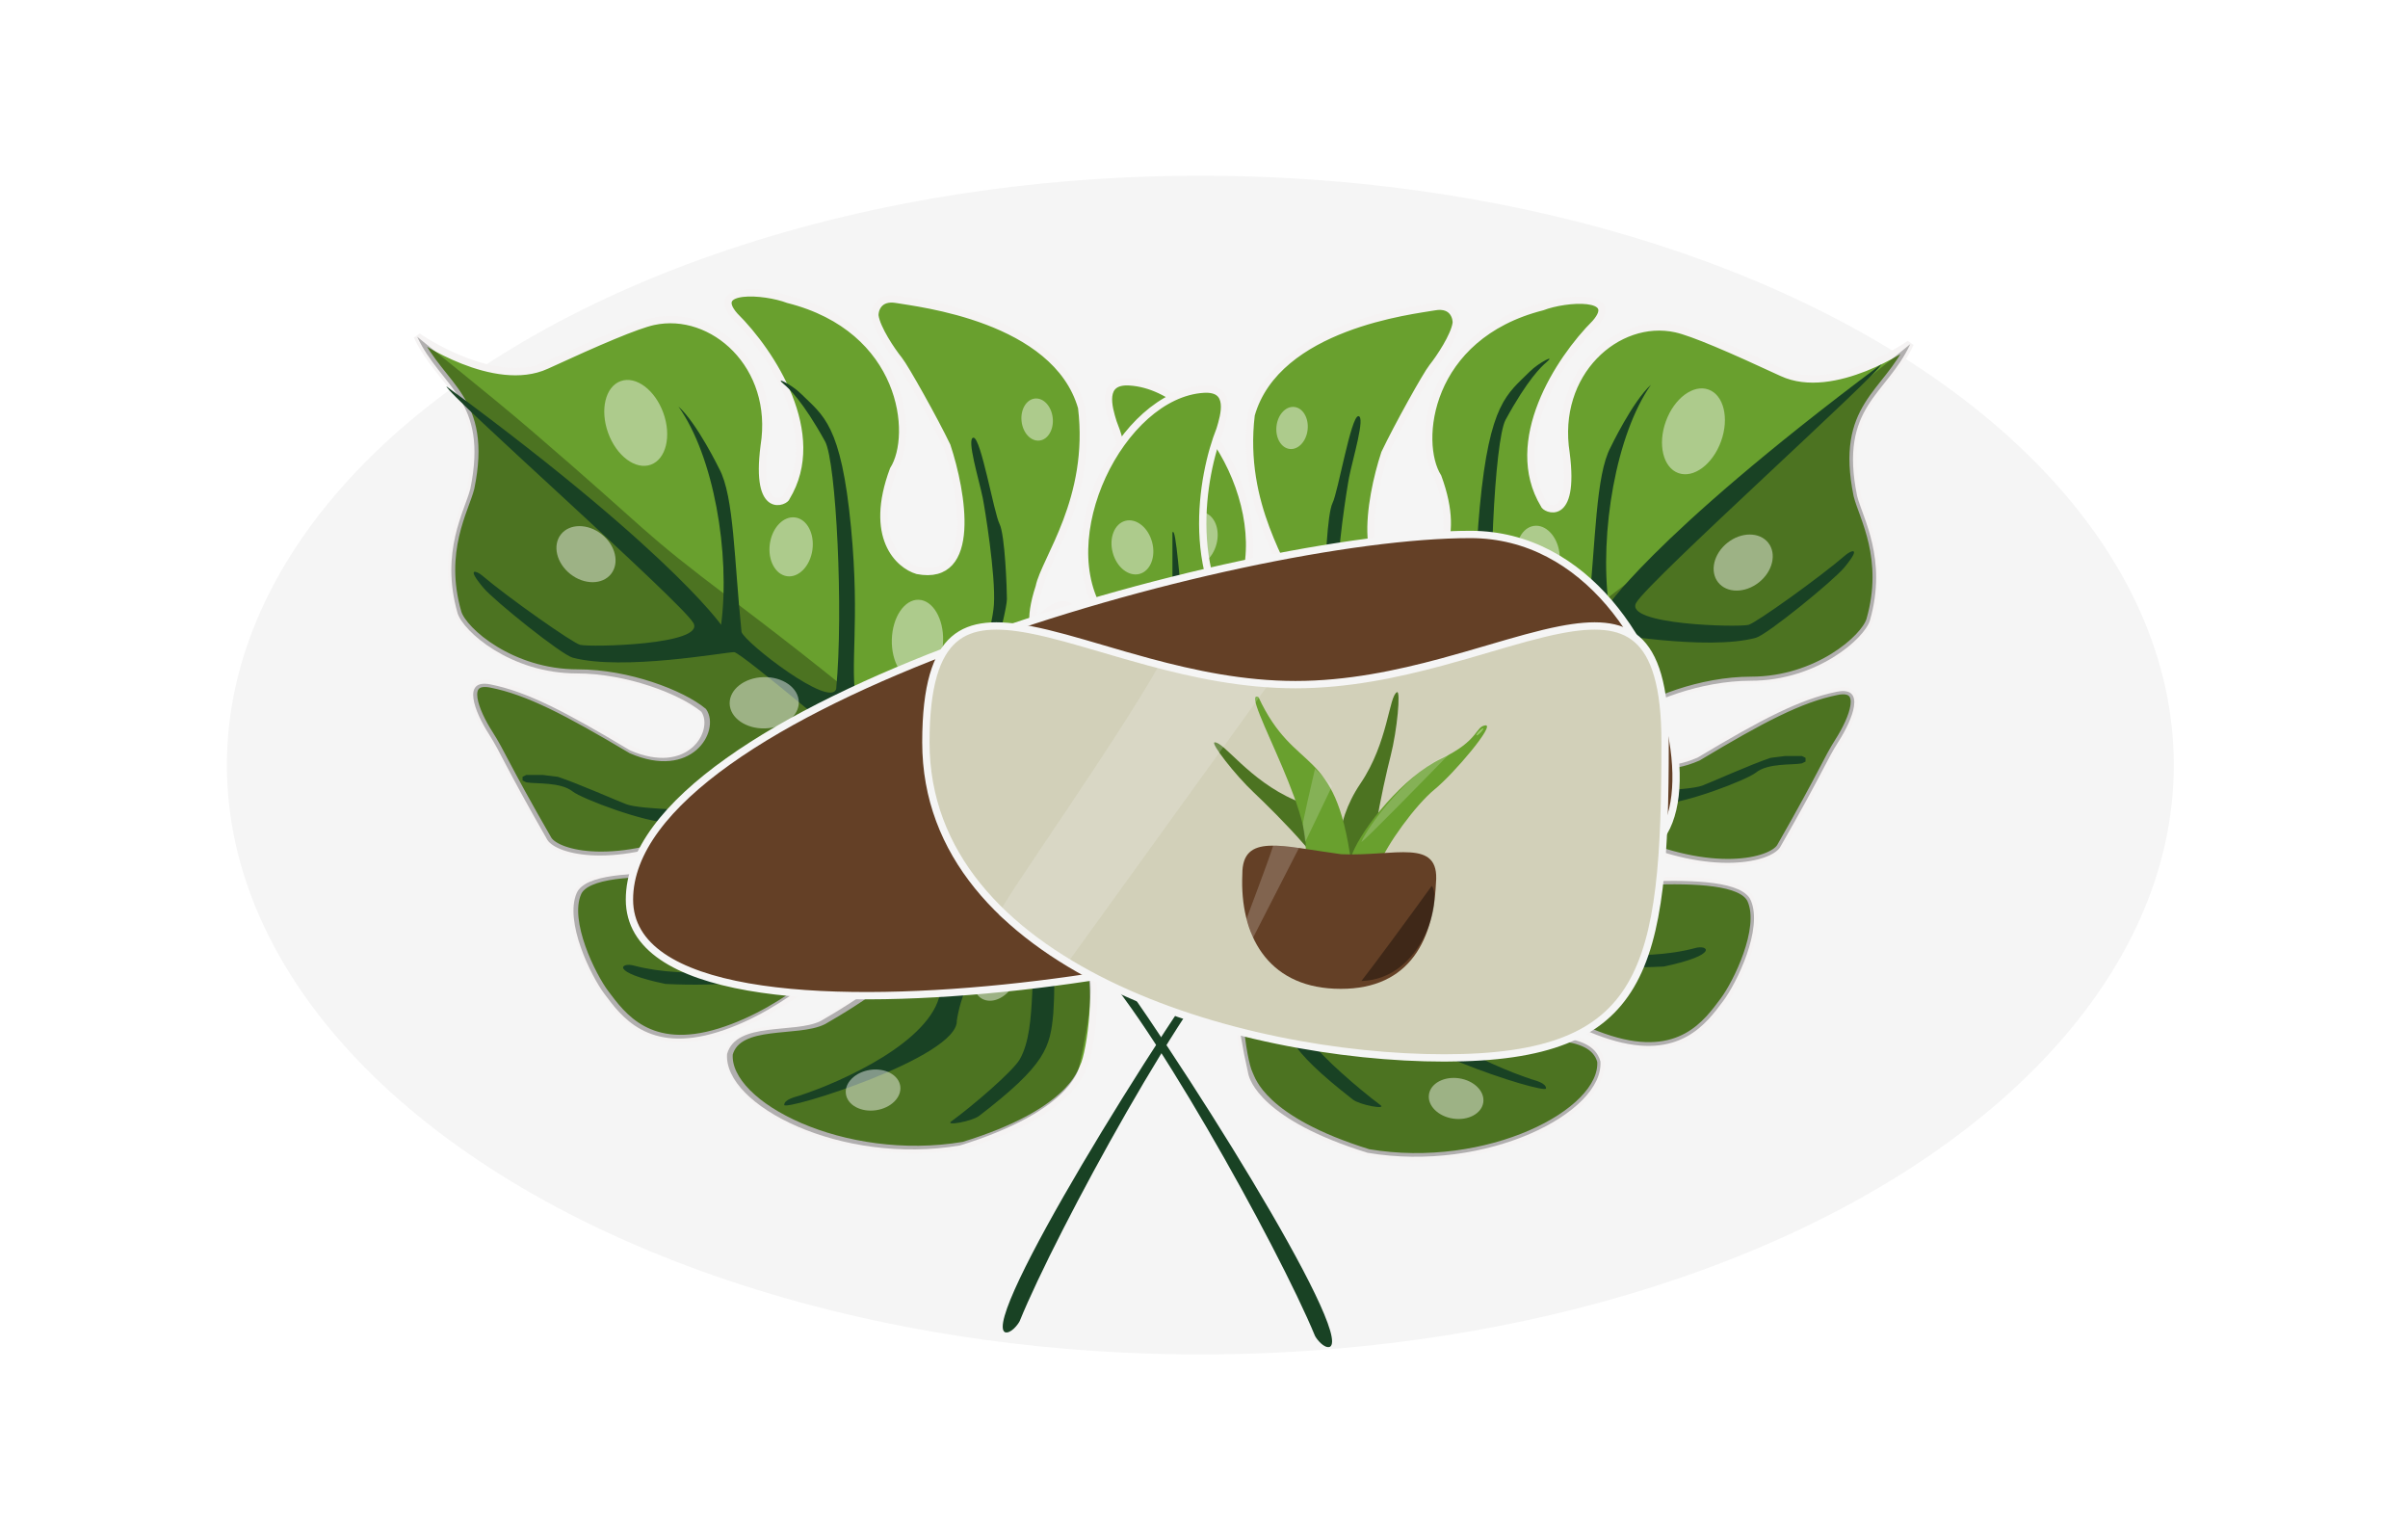 <svg width="329" height="209" viewBox="0 0 329 209" fill="none" xmlns="http://www.w3.org/2000/svg">
<g clip-path="url(#clip0_403_133)">
<g filter="url(#filter0_f_403_133)">
<ellipse cx="164" cy="104.5" rx="133" ry="80.5" fill="#F5F5F5"/>
</g>
<path d="M74.653 49.906C67.592 53.158 57.252 46.154 57 45.904C60.278 52.907 66.835 54.408 64.313 66.664C63.557 69.665 60.127 75.268 62.548 83.672C63.304 86.173 69.861 91.926 78.94 91.926C85.801 91.926 93.146 94.742 96.088 97.179C97.769 99.68 94.323 105.933 86.253 102.431C77.427 97.179 72.131 94.427 67.087 93.427C63.052 92.626 64.949 97.241 66.835 100.18C68.6 102.931 68.853 104.182 74.905 114.687C76.166 116.688 84.235 118.767 96.088 113.436C102.897 108.434 116.262 112.686 105.923 119.689C105.166 120.94 81.209 116.8 78.94 121.941C77.21 125.859 80.916 133.309 82.722 135.697C84.992 138.699 88.674 143.951 98.358 140.95C108.041 137.948 115.758 129.944 119.288 126.943C120.802 125.942 124.08 124.742 125.089 127.943C126.097 131.145 117.019 136.864 112.48 139.449C108.949 141.2 100.879 139.449 99.618 143.951C99.114 150.955 115.254 159.209 131.645 156.457C146.272 151.955 147.68 146.41 148.037 145.702C149.046 143.701 150.307 133.696 148.541 131.195C147.028 127.943 146.524 124.708 146.776 124.291C147.028 123.791 149.55 125.942 152.576 127.943C154.594 128.944 158.881 129.694 161.907 129.444C165.174 129.174 176.533 125.942 180.82 110.185C184.25 97.579 179.391 86.924 176.533 83.172C175.02 81.671 171.893 79.92 171.49 84.923C170.985 91.176 165.185 103.432 161.907 103.682C158.629 103.932 157.395 103.068 157.115 101.681C156.863 100.43 158.629 96.845 159.889 94.927C159.721 95.344 161.15 93.577 168.211 83.172C175.525 72.667 165.69 52.86 154.341 52.157C150.307 51.907 151.483 55.742 152.072 57.659C154.594 63.913 157.267 78.67 147.785 87.674C144.591 89.175 138.959 89.375 141.985 80.17C142.741 76.418 149.298 68.165 147.785 55.658C144.254 43.403 125.341 41.402 122.567 40.901C119.793 40.401 119.469 42.657 119.541 43.152C119.793 44.903 121.81 47.905 122.819 49.155C123.664 50.203 127.61 57.243 129.376 60.911C131.477 67.248 133.612 79.52 125.341 77.919C122.819 77.168 118.633 73.367 122.062 64.162C125.089 59.41 123.576 44.903 107.688 40.901C104.41 39.651 96.844 39.15 100.375 43.152C105.419 48.154 112.681 59.31 107.436 67.915C107.436 68.415 103.149 70.666 104.41 60.911C106.175 49.906 97.349 42.151 89.279 43.903C86.976 44.403 81.714 46.655 74.653 49.906Z" fill="#69A02E" stroke="#F5F3F3"/>
<path d="M72.533 58.745C66.758 53.787 57.251 46.25 57 46C60.257 52.997 66.771 54.497 64.265 66.742C63.514 69.741 60.107 75.339 62.512 83.736C63.263 86.235 69.777 91.982 78.796 91.982C85.613 91.982 92.909 94.796 95.832 97.23C97.502 99.729 94.078 105.977 86.061 102.478C77.293 97.23 72.032 94.481 67.021 93.482C63.013 92.682 64.897 97.293 66.771 100.229C68.524 102.978 68.775 104.228 74.788 114.724C76.04 116.723 84.057 118.8 95.832 113.474C102.596 108.476 115.874 112.724 105.603 119.722C104.851 120.971 81.051 116.835 78.796 121.971C77.078 125.886 80.76 133.33 82.554 135.716C84.809 138.715 88.466 143.963 98.087 140.964C107.707 137.965 115.373 129.968 118.881 126.969C120.384 125.969 123.641 124.77 124.643 127.969C125.645 131.167 116.626 136.882 112.116 139.464C108.609 141.214 100.592 139.464 99.34 143.963C98.838 150.96 114.872 159.207 131.157 156.458C145.687 151.959 147.267 146.483 147.441 145.712C150.949 130.218 147.441 131.217 147.441 130.218C146.439 121.721 135.165 108.476 100.091 81.986C86.919 72.038 89.819 73.589 72.533 58.745Z" fill="black" fill-opacity="0.28"/>
<g filter="url(#filter1_d_403_133)">
<path d="M61 48.774C93.658 72.809 99.287 82.573 98.526 81.322C99.794 71.557 97.512 58.288 92.694 51.528C95.23 53.781 98.272 60.04 98.272 60.04C100.301 63.796 100.301 72.559 101.315 82.323C101.822 83.825 113.486 92.838 114.247 90.085C115.261 79.569 114.247 59.039 112.725 56.285C109.683 50.776 107.731 49.004 107.147 48.523C105.626 47.271 108.136 48.498 109.429 49.775C112.472 52.779 114.924 53.914 116.275 68.052C117.543 81.322 116.021 86.83 117.036 92.087C117.393 93.94 117.974 94.516 118.811 95.342C120.585 97.095 128.699 104.856 129.206 103.604C129.612 102.603 129.454 97.506 130.474 95.593C133.01 90.836 135.596 81.772 135.799 78.567C136.052 74.561 134.526 65.273 134.277 64.046C133.77 61.542 131.995 55.784 133.01 55.784C134.024 55.784 135.799 66.049 136.559 67.551C137.32 69.053 137.574 76.564 137.574 77.816C137.574 79.819 133.768 93.222 133.517 94.09C133.01 95.843 131.995 101.895 131.995 102.603C131.995 103.604 132.249 108.612 134.024 108.111C135.799 107.61 147.462 97.596 149.491 95.593C150.456 94.639 156.429 86.032 157.097 82.073C157.604 79.068 158.112 70.556 158.619 71.557V78.567C158.619 80.07 157.097 89.083 152.533 94.09C148.448 98.572 138.588 109.613 138.334 110.114C137.925 110.921 137.827 115.873 139.349 115.372C140.87 114.871 147.163 112.387 148.984 111.616C150.758 110.865 156.083 109.864 158.872 108.612C162.168 106.859 167.747 102.102 169.014 100.35C170.733 97.974 172.311 91.837 172.564 90.585C172.818 89.333 172.844 92.309 172.564 95.342C172.311 98.096 173.071 97.846 169.014 103.354C164.775 109.11 154.815 112.367 153.294 112.618C152.044 112.824 142.645 116.874 142.645 117.375C142.645 117.876 144.807 119.378 145.941 119.378C147.209 119.378 159.113 119.568 160.14 119.378C164.197 118.627 168.339 116.15 168.761 115.873C169.522 115.372 172.818 112.618 173.071 112.618C173.578 112.618 172.818 114.621 171.804 115.873C171.012 116.85 170.536 117.625 168 118.877C165.465 120.129 163.69 120.379 161.661 120.88C159.633 121.381 158.365 121.631 157.351 121.631H152.28H147.716C147.107 121.631 147.853 122.382 148.984 123.884C160.985 139.825 184.988 178.215 181.692 179.967C180.932 180.218 179.917 178.966 179.664 178.465C174.677 166.364 155.83 132.397 148.223 126.138C141.69 120.762 144.673 123.133 143.912 134.4C143.49 139.074 142.898 141.41 133.77 148.421C132.792 149.172 129.064 149.827 129.967 149.172C132.841 147.085 138.414 142.32 139.349 140.659C141.884 136.153 140.363 127.39 142.138 122.382C142.859 120.346 140.363 118.376 140.109 118.877C137.236 121.631 131.742 128.641 130.728 135.401C130.981 140.409 107.147 147.821 107.147 146.918C107.147 146.167 108.668 145.833 109.175 145.667C115.092 143.747 127.229 138.256 128.446 131.646C129.663 125.036 137.574 117.625 137.32 117.375C137.32 116.373 135.292 113.419 134.277 112.618C133.263 111.817 122.022 120.379 116.529 124.886C113.86 127.075 106.741 131.195 90.919 130.394C83.211 128.792 84.834 127.39 86.609 127.89C94.216 129.893 103.431 128.174 104.865 127.89C109.936 126.889 119.571 118.376 123.375 115.873C128.699 112.367 131.995 111.116 131.235 110.615L124.135 105.858C122.36 104.356 110.697 104.105 108.161 104.856C107.147 105.157 98.638 108.361 91.427 108.361C88.13 108.361 79.51 105.107 78.242 104.105C76.55 102.769 73.171 103.104 71.903 102.853L71.396 102.603V102.102L71.903 101.852H74.185L76.213 102.102C79.002 103.02 84.379 105.407 85.595 105.858C87.623 106.609 96.961 106.74 97.512 106.609C103.851 105.107 103.485 102.571 107.908 102.353C112.357 102.133 119.538 101.528 121.576 102.059C118.305 99.657 101.262 85.077 100.301 85.077C99.033 85.077 85.088 87.648 78.242 85.828C76.693 85.416 67.568 78.087 66.071 76.314C63.535 73.31 65.228 74.061 65.817 74.561C69.452 77.649 78.242 83.825 79.256 84.076C80.69 84.43 96.498 84.076 94.723 81.071C92.948 78.067 61 49.775 61 48.774Z" fill="#194224"/>
</g>
<ellipse cx="86.859" cy="57.764" rx="6.068" ry="4.011" transform="rotate(70.132 86.859 57.764)" fill="white" fill-opacity="0.45"/>
<ellipse cx="80.064" cy="75.691" rx="4.363" ry="3.457" transform="rotate(38.266 80.064 75.691)" fill="white" fill-opacity="0.45"/>
<ellipse cx="108.091" cy="74.692" rx="4.052" ry="2.937" transform="rotate(97.912 108.091 74.692)" fill="white" fill-opacity="0.45"/>
<ellipse cx="125.352" cy="87.447" rx="5.529" ry="3.505" transform="rotate(91.596 125.352 87.447)" fill="white" fill-opacity="0.45"/>
<ellipse cx="104.414" cy="95.99" rx="4.725" ry="3.505" transform="rotate(178.544 104.414 95.99)" fill="white" fill-opacity="0.45"/>
<ellipse cx="127.409" cy="119.435" rx="3.088" ry="2.291" transform="rotate(162.937 127.409 119.435)" fill="white" fill-opacity="0.45"/>
<ellipse cx="137.342" cy="98.21" rx="3.088" ry="2.291" transform="rotate(122.741 137.342 98.21)" fill="white" fill-opacity="0.45"/>
<ellipse cx="144.803" cy="91.838" rx="2.444" ry="1.812" transform="rotate(137.527 144.803 91.838)" fill="white" fill-opacity="0.45"/>
<ellipse cx="163.512" cy="73.617" rx="3.753" ry="2.784" transform="rotate(105 163.512 73.617)" fill="white" fill-opacity="0.45"/>
<ellipse cx="163.621" cy="112.471" rx="3.753" ry="2.784" transform="rotate(167.412 163.621 112.471)" fill="white" fill-opacity="0.45"/>
<ellipse cx="136.04" cy="133.163" rx="3.753" ry="2.784" transform="rotate(120.532 136.04 133.163)" fill="white" fill-opacity="0.45"/>
<ellipse cx="119.287" cy="148.889" rx="3.753" ry="2.784" transform="rotate(171.612 119.287 148.889)" fill="white" fill-opacity="0.45"/>
<ellipse cx="141.703" cy="57.307" rx="2.887" ry="2.141" transform="rotate(83.9 141.703 57.307)" fill="white" fill-opacity="0.45"/>
<path d="M243.489 50.906C250.493 54.158 260.75 47.154 261 46.904C257.748 53.907 251.244 55.408 253.745 67.664C254.496 70.665 257.898 76.268 255.496 84.672C254.746 87.173 248.242 92.926 239.236 92.926C232.429 92.926 225.143 95.742 222.225 98.179C220.557 100.68 223.976 106.933 231.981 103.431C240.737 98.179 245.99 95.427 250.993 94.427C254.996 93.626 253.114 98.241 251.244 101.18C249.493 103.931 249.242 105.182 243.238 115.687C241.988 117.688 233.982 119.767 222.225 114.436C215.47 109.434 202.212 113.686 212.468 120.689C213.219 121.94 236.984 117.8 239.236 122.941C240.952 126.859 237.275 134.309 235.483 136.697C233.232 139.699 229.58 144.951 219.973 141.95C210.367 138.948 202.712 130.944 199.21 127.943C197.709 126.942 194.457 125.742 193.456 128.943C192.455 132.145 201.461 137.864 205.964 140.449C209.467 142.2 217.472 140.449 218.723 144.951C219.223 151.955 203.212 160.209 186.952 157.457C172.442 152.955 171.045 147.41 170.691 146.702C169.691 144.701 168.44 134.696 170.191 132.195C171.692 128.943 172.192 125.708 171.942 125.291C171.692 124.791 169.19 126.942 166.188 128.943C164.187 129.944 159.934 130.694 156.932 130.444C153.691 130.174 142.423 126.942 138.17 111.185C134.768 98.579 139.588 87.924 142.423 84.172C143.924 82.671 147.026 80.92 147.426 85.923C147.927 92.176 153.68 104.432 156.932 104.682C160.184 104.932 161.408 104.068 161.685 102.681C161.936 101.43 160.184 97.845 158.934 95.927C159.1 96.344 157.683 94.577 150.678 84.172C143.424 73.667 153.18 53.86 164.437 53.157C168.44 52.907 167.272 56.742 166.689 58.659C164.187 64.912 161.535 79.67 170.941 88.674C174.11 90.175 179.697 90.375 176.695 81.17C175.945 77.418 169.44 69.165 170.941 56.658C174.444 44.403 193.206 42.402 195.958 41.901C198.71 41.401 199.03 43.657 198.96 44.152C198.71 45.903 196.708 48.905 195.708 50.155C194.869 51.203 190.954 58.243 189.203 61.911C187.119 68.248 185.001 80.52 193.206 78.919C195.708 78.168 199.86 74.367 196.458 65.162C193.456 60.41 194.957 45.903 210.717 41.901C213.969 40.651 221.474 40.15 217.972 44.152C212.969 49.154 205.764 60.31 210.967 68.915C210.967 69.415 215.22 71.666 213.969 61.911C212.218 50.906 220.974 43.151 228.979 44.903C231.264 45.403 236.484 47.655 243.489 50.906Z" fill="#69A02E" stroke="#F5F3F3"/>
<path d="M245.467 59.745C251.242 54.787 260.749 47.25 261 47C257.743 53.997 251.229 55.497 253.735 67.742C254.486 70.741 257.893 76.339 255.488 84.736C254.737 87.235 248.223 92.982 239.204 92.982C232.387 92.982 225.091 95.796 222.168 98.23C220.498 100.729 223.922 106.977 231.939 103.478C240.707 98.23 245.968 95.481 250.979 94.482C254.987 93.682 253.103 98.293 251.229 101.229C249.476 103.978 249.225 105.228 243.212 115.724C241.96 117.723 233.943 119.8 222.168 114.474C215.404 109.476 202.126 113.724 212.397 120.722C213.149 121.971 236.949 117.835 239.204 122.971C240.923 126.886 237.24 134.33 235.446 136.716C233.191 139.715 229.533 144.963 219.913 141.964C210.293 138.965 202.627 130.968 199.119 127.969C197.616 126.969 194.359 125.77 193.357 128.969C192.355 132.167 201.374 137.882 205.884 140.464C209.391 142.214 217.408 140.464 218.661 144.963C219.162 151.96 203.128 160.207 186.843 157.458C172.313 152.959 170.733 147.483 170.559 146.712C167.051 131.218 170.559 132.217 170.559 131.218C171.561 122.721 182.835 109.476 217.909 82.986C231.081 73.038 228.181 74.589 245.467 59.745Z" fill="black" fill-opacity="0.28"/>
<path d="M257 49.779C224.612 73.997 219.03 83.835 219.784 82.574C218.527 72.736 220.79 59.365 225.568 52.554C223.053 54.825 220.035 61.131 220.035 61.131C218.024 64.915 218.024 73.745 217.018 83.583C216.515 85.097 204.948 94.178 204.194 91.403C203.188 80.808 204.194 60.122 205.702 57.347C208.72 51.797 210.655 50.011 211.234 49.527C212.743 48.266 210.253 49.502 208.971 50.788C205.954 53.816 203.521 54.959 202.182 69.204C200.925 82.574 202.433 88.124 201.427 93.421C201.073 95.288 200.497 95.869 199.667 96.701C197.907 98.467 189.86 106.287 189.357 105.026C188.955 104.017 189.112 98.881 188.1 96.953C185.586 92.16 183.021 83.028 182.819 79.799C182.568 75.763 184.082 66.404 184.328 65.168C184.831 62.645 186.591 56.843 185.586 56.843C184.58 56.843 182.819 67.186 182.065 68.699C181.311 70.213 181.059 77.781 181.059 79.042C181.059 81.06 184.834 94.565 185.083 95.44C185.586 97.205 186.591 103.303 186.591 104.017C186.591 105.026 186.34 110.071 184.58 109.566C182.819 109.062 171.252 98.971 169.241 96.953C168.283 95.993 162.36 87.32 161.697 83.331C161.194 80.304 160.691 71.727 160.188 72.736V79.799C160.188 81.313 161.697 90.394 166.223 95.44C170.274 99.955 180.053 111.08 180.305 111.585C180.71 112.398 180.808 117.387 179.299 116.882C177.79 116.378 171.549 113.874 169.744 113.098C167.983 112.341 162.703 111.332 159.937 110.071C156.668 108.305 151.136 103.512 149.878 101.746C148.174 99.352 146.609 93.169 146.358 91.908C146.106 90.647 146.081 93.644 146.358 96.701C146.609 99.476 145.855 99.224 149.878 104.773C154.082 110.573 163.96 113.855 165.469 114.107C166.709 114.315 176.03 118.396 176.03 118.9C176.03 119.405 173.886 120.918 172.761 120.918C171.504 120.918 159.698 121.11 158.679 120.918C154.656 120.162 150.548 117.667 150.13 117.387C149.375 116.882 146.106 114.107 145.855 114.107C145.352 114.107 146.106 116.125 147.112 117.387C147.898 118.372 148.369 119.153 150.884 120.414C153.399 121.675 155.159 121.928 157.171 122.432C159.182 122.937 160.44 123.189 161.445 123.189H166.475H171.001C171.604 123.189 170.865 123.946 169.744 125.459C157.841 141.52 134.036 180.201 137.305 181.967C138.06 182.219 139.065 180.958 139.317 180.453C144.262 168.261 162.954 134.036 170.498 127.73C176.977 122.313 174.018 124.702 174.773 136.054C175.192 140.763 175.779 143.118 184.831 150.181C185.801 150.938 189.498 151.599 188.603 150.938C185.753 148.836 180.226 144.035 179.299 142.361C176.784 137.82 178.293 128.991 176.533 123.946C175.817 121.894 178.293 119.909 178.545 120.414C181.395 123.189 186.843 130.252 187.849 137.064C187.597 142.109 211.234 149.577 211.234 148.668C211.234 147.911 209.726 147.575 209.223 147.406C203.355 145.472 191.319 139.939 190.112 133.28C188.905 126.62 181.059 119.153 181.311 118.9C181.311 117.891 183.322 114.915 184.328 114.107C185.334 113.3 196.482 121.928 201.93 126.468C204.576 128.674 211.637 132.825 227.328 132.018C234.972 130.404 233.363 128.991 231.603 129.496C224.059 131.514 214.92 129.781 213.498 129.496C208.468 128.486 198.913 119.909 195.141 117.387C189.86 113.855 186.591 112.594 187.346 112.089L194.387 107.296C196.147 105.782 207.714 105.53 210.229 106.287C211.234 106.59 219.673 109.819 226.825 109.819C230.094 109.819 238.644 106.539 239.901 105.53C241.578 104.184 244.93 104.521 246.187 104.269L246.69 104.017V103.512L246.187 103.26H243.924L241.912 103.512C239.146 104.437 233.815 106.842 232.608 107.296C230.597 108.053 221.337 108.185 220.79 108.053C214.503 106.539 214.866 103.984 210.48 103.764C206.068 103.543 198.945 102.933 196.925 103.469C200.168 101.048 217.071 86.358 218.024 86.358C219.281 86.358 233.111 88.948 239.901 87.115C241.437 86.7 250.487 79.315 251.971 77.529C254.485 74.501 252.807 75.258 252.222 75.763C248.618 78.874 239.901 85.097 238.895 85.349C237.473 85.706 221.796 85.349 223.556 82.322C225.316 79.294 257 50.788 257 49.779Z" fill="#194224"/>
<ellipse rx="6.068" ry="4.011" transform="matrix(-0.34 0.94 0.94 0.34 231.373 58.914)" fill="white" fill-opacity="0.45"/>
<ellipse rx="4.363" ry="3.457" transform="matrix(-0.785 0.619 0.619 0.785 238.169 76.84)" fill="white" fill-opacity="0.45"/>
<ellipse rx="4.052" ry="2.937" transform="matrix(0.138 0.99 0.99 -0.138 210.143 75.841)" fill="white" fill-opacity="0.45"/>
<ellipse rx="5.529" ry="3.505" transform="matrix(0.028 1 1 -0.028 192.882 88.597)" fill="white" fill-opacity="0.45"/>
<ellipse rx="4.725" ry="3.505" transform="matrix(1 0.025 0.025 -1 213.818 97.139)" fill="white" fill-opacity="0.45"/>
<ellipse rx="3.088" ry="2.291" transform="matrix(0.956 0.293 0.293 -0.956 190.825 120.584)" fill="white" fill-opacity="0.45"/>
<ellipse rx="3.088" ry="2.291" transform="matrix(0.541 0.841 0.841 -0.541 180.892 99.36)" fill="white" fill-opacity="0.45"/>
<ellipse rx="2.444" ry="1.812" transform="matrix(0.738 0.675 0.675 -0.738 173.43 92.988)" fill="white" fill-opacity="0.45"/>
<ellipse rx="3.753" ry="2.784" transform="matrix(0.259 0.966 0.966 -0.259 154.72 74.766)" fill="white" fill-opacity="0.45"/>
<ellipse rx="3.753" ry="2.784" transform="matrix(0.976 0.218 0.218 -0.976 154.613 113.62)" fill="white" fill-opacity="0.45"/>
<ellipse rx="3.753" ry="2.784" transform="matrix(0.508 0.861 0.861 -0.508 182.193 134.313)" fill="white" fill-opacity="0.45"/>
<ellipse rx="3.753" ry="2.784" transform="matrix(0.989 0.146 0.146 -0.989 198.946 150.038)" fill="white" fill-opacity="0.45"/>
<ellipse rx="2.887" ry="2.141" transform="matrix(-0.106 0.994 0.994 0.106 176.53 58.455)" fill="white" fill-opacity="0.45"/>
<path d="M211.181 111.187C211.181 126.131 193.719 120.489 183.012 117.029C174.887 114.404 170.652 113.035 180.886 122.871C190.785 128.856 86 149.155 86 122.871C86 96.587 169.166 73 200.892 73C232.619 73 239.475 135.125 211.181 111.187Z" fill="#644026"/>
<path d="M211.181 111.187C211.181 126.131 193.719 120.489 183.012 117.029C174.887 114.404 170.652 113.035 180.886 122.871C190.785 128.856 86 149.155 86 122.871C86 96.587 169.166 73 200.892 73C232.619 73 239.475 135.125 211.181 111.187Z" stroke="#F5F5F5"/>
<path d="M227.5 101.389C227.5 109.163 227.344 115.751 226.674 121.265C226.004 126.781 224.825 131.182 222.803 134.604C218.798 141.385 211.371 144.5 197.343 144.5C183.319 144.5 165.562 141.384 151.329 134.41C137.091 127.432 126.5 116.663 126.5 101.389C126.5 93.633 127.932 89.424 130.336 87.335C132.726 85.257 136.243 85.133 140.842 86.027C143.773 86.596 147.044 87.556 150.625 88.607C152.658 89.203 154.791 89.829 157.018 90.429C163.136 92.079 169.894 93.512 177 93.512C184.106 93.512 190.864 92.079 196.982 90.429C199.209 89.829 201.342 89.203 203.375 88.607C206.956 87.556 210.227 86.596 213.158 86.027C217.757 85.133 221.274 85.257 223.664 87.335C226.068 89.424 227.5 93.633 227.5 101.389Z" fill="#D2D0B9" stroke="#F5F5F5"/>
<path d="M181.266 121.386C178.724 122.295 184.663 123.866 186.103 123.512C187.543 123.158 188.028 126.394 186.482 120.105C185.742 117.093 183.114 111.978 176.872 109.272C170.63 106.566 167.176 101.253 165.939 101.401C165.376 101.468 168.664 105.768 171.359 108.301C174.053 110.835 183.808 120.478 181.266 121.386Z" fill="#4C7321"/>
<path d="M188.64 119.62C191.267 119.03 187.104 123.53 185.702 124C188.771 120.693 185.62 127.464 183.561 121.323C182.575 118.382 182.056 112.657 185.868 107.035C189.68 101.414 189.751 95.079 190.871 94.543C191.382 94.299 190.91 99.689 189.994 103.27C189.077 106.85 186.013 120.21 188.64 119.62Z" fill="#4C7321"/>
<path d="M188.418 118.101C187.673 120.004 186.179 121.645 185.163 121.248C184.148 120.85 184.454 119.179 184.74 116.661C186.163 113.025 191.749 106.081 196.929 103.616C202.109 101.15 201.557 99.224 202.95 99.076C204.344 98.929 198.688 105.626 196.027 107.804C193.366 109.982 189.488 115.366 188.418 118.101Z" fill="#69A02E"/>
<path d="M177.588 118.008C178.192 124.058 178.923 122.105 181.914 123.509C184.905 124.914 185.284 122.931 184.623 117.936C182.454 101.535 176.956 106.008 171.94 95.211C168.949 93.807 181.692 114.395 177.588 118.008Z" fill="#69A02E"/>
<path d="M196.194 120.59C195.82 128.98 192.113 135.483 182.295 135.045C173.158 134.637 169.367 127.719 169.738 119.41C169.717 113.755 175.101 115.59 183.251 116.678C190.557 117.004 196.745 114.381 196.194 120.59Z" fill="#644026"/>
<path d="M202.094 99.867C201.838 100.126 201.674 100.379 201.728 100.433C201.782 100.486 202.033 100.319 202.289 100.06C202.545 99.801 202.708 99.548 202.654 99.495C202.6 99.441 202.349 99.608 202.094 99.867Z" fill="#9AC967"/>
<path d="M186 134C187.166 132.556 192.704 125.044 195.619 121C197.076 122.733 194.453 133.711 186 134Z" fill="black" fill-opacity="0.37"/>
<path d="M198 103C194.095 107 186.286 115 186 115C186.857 112.9 192.571 105.1 198 103L198 103Z" fill="#F5F5F5" fill-opacity="0.2"/>
<path d="M179.667 105C179.111 107.368 178 112.211 178 112.632L178.333 115L182 107.368L181 106.316L179.667 105Z" fill="#F5F5F5" fill-opacity="0.2"/>
<path d="M170.319 125.537C170.353 125.251 173.185 117.989 173.961 115.477L177.5 115.771L177.501 115.77L177.501 115.771L177.5 115.771L171.181 128.122L170.319 125.537Z" fill="#F5F5F5" fill-opacity="0.2"/>
<path d="M158.255 91.067C151.914 102.22 136.576 123.66 136.424 124.964L145.616 131.858L173.192 93.653L158.255 91.067Z" fill="#F5F5F5" fill-opacity="0.2"/>
</g>
<defs>
<filter id="filter0_f_403_133" x="-44" y="-51" width="416" height="311" filterUnits="userSpaceOnUse" color-interpolation-filters="sRGB">
<feFlood flood-opacity="0" result="BackgroundImageFix"/>
<feBlend mode="normal" in="SourceGraphic" in2="BackgroundImageFix" result="shape"/>
<feGaussianBlur stdDeviation="37.5" result="effect1_foregroundBlur_403_133"/>
</filter>
<filter id="filter1_d_403_133" x="57" y="48" width="129" height="140" filterUnits="userSpaceOnUse" color-interpolation-filters="sRGB">
<feFlood flood-opacity="0" result="BackgroundImageFix"/>
<feColorMatrix in="SourceAlpha" type="matrix" values="0 0 0 0 0 0 0 0 0 0 0 0 0 0 0 0 0 0 127 0" result="hardAlpha"/>
<feOffset dy="4"/>
<feGaussianBlur stdDeviation="2"/>
<feComposite in2="hardAlpha" operator="out"/>
<feColorMatrix type="matrix" values="0 0 0 0 0 0 0 0 0 0 0 0 0 0 0 0 0 0 0.25 0"/>
<feBlend mode="normal" in2="BackgroundImageFix" result="effect1_dropShadow_403_133"/>
<feBlend mode="normal" in="SourceGraphic" in2="effect1_dropShadow_403_133" result="shape"/>
</filter>
<clipPath id="clip0_403_133">
<rect width="329" height="209" fill="white"/>
</clipPath>
</defs>
</svg>
